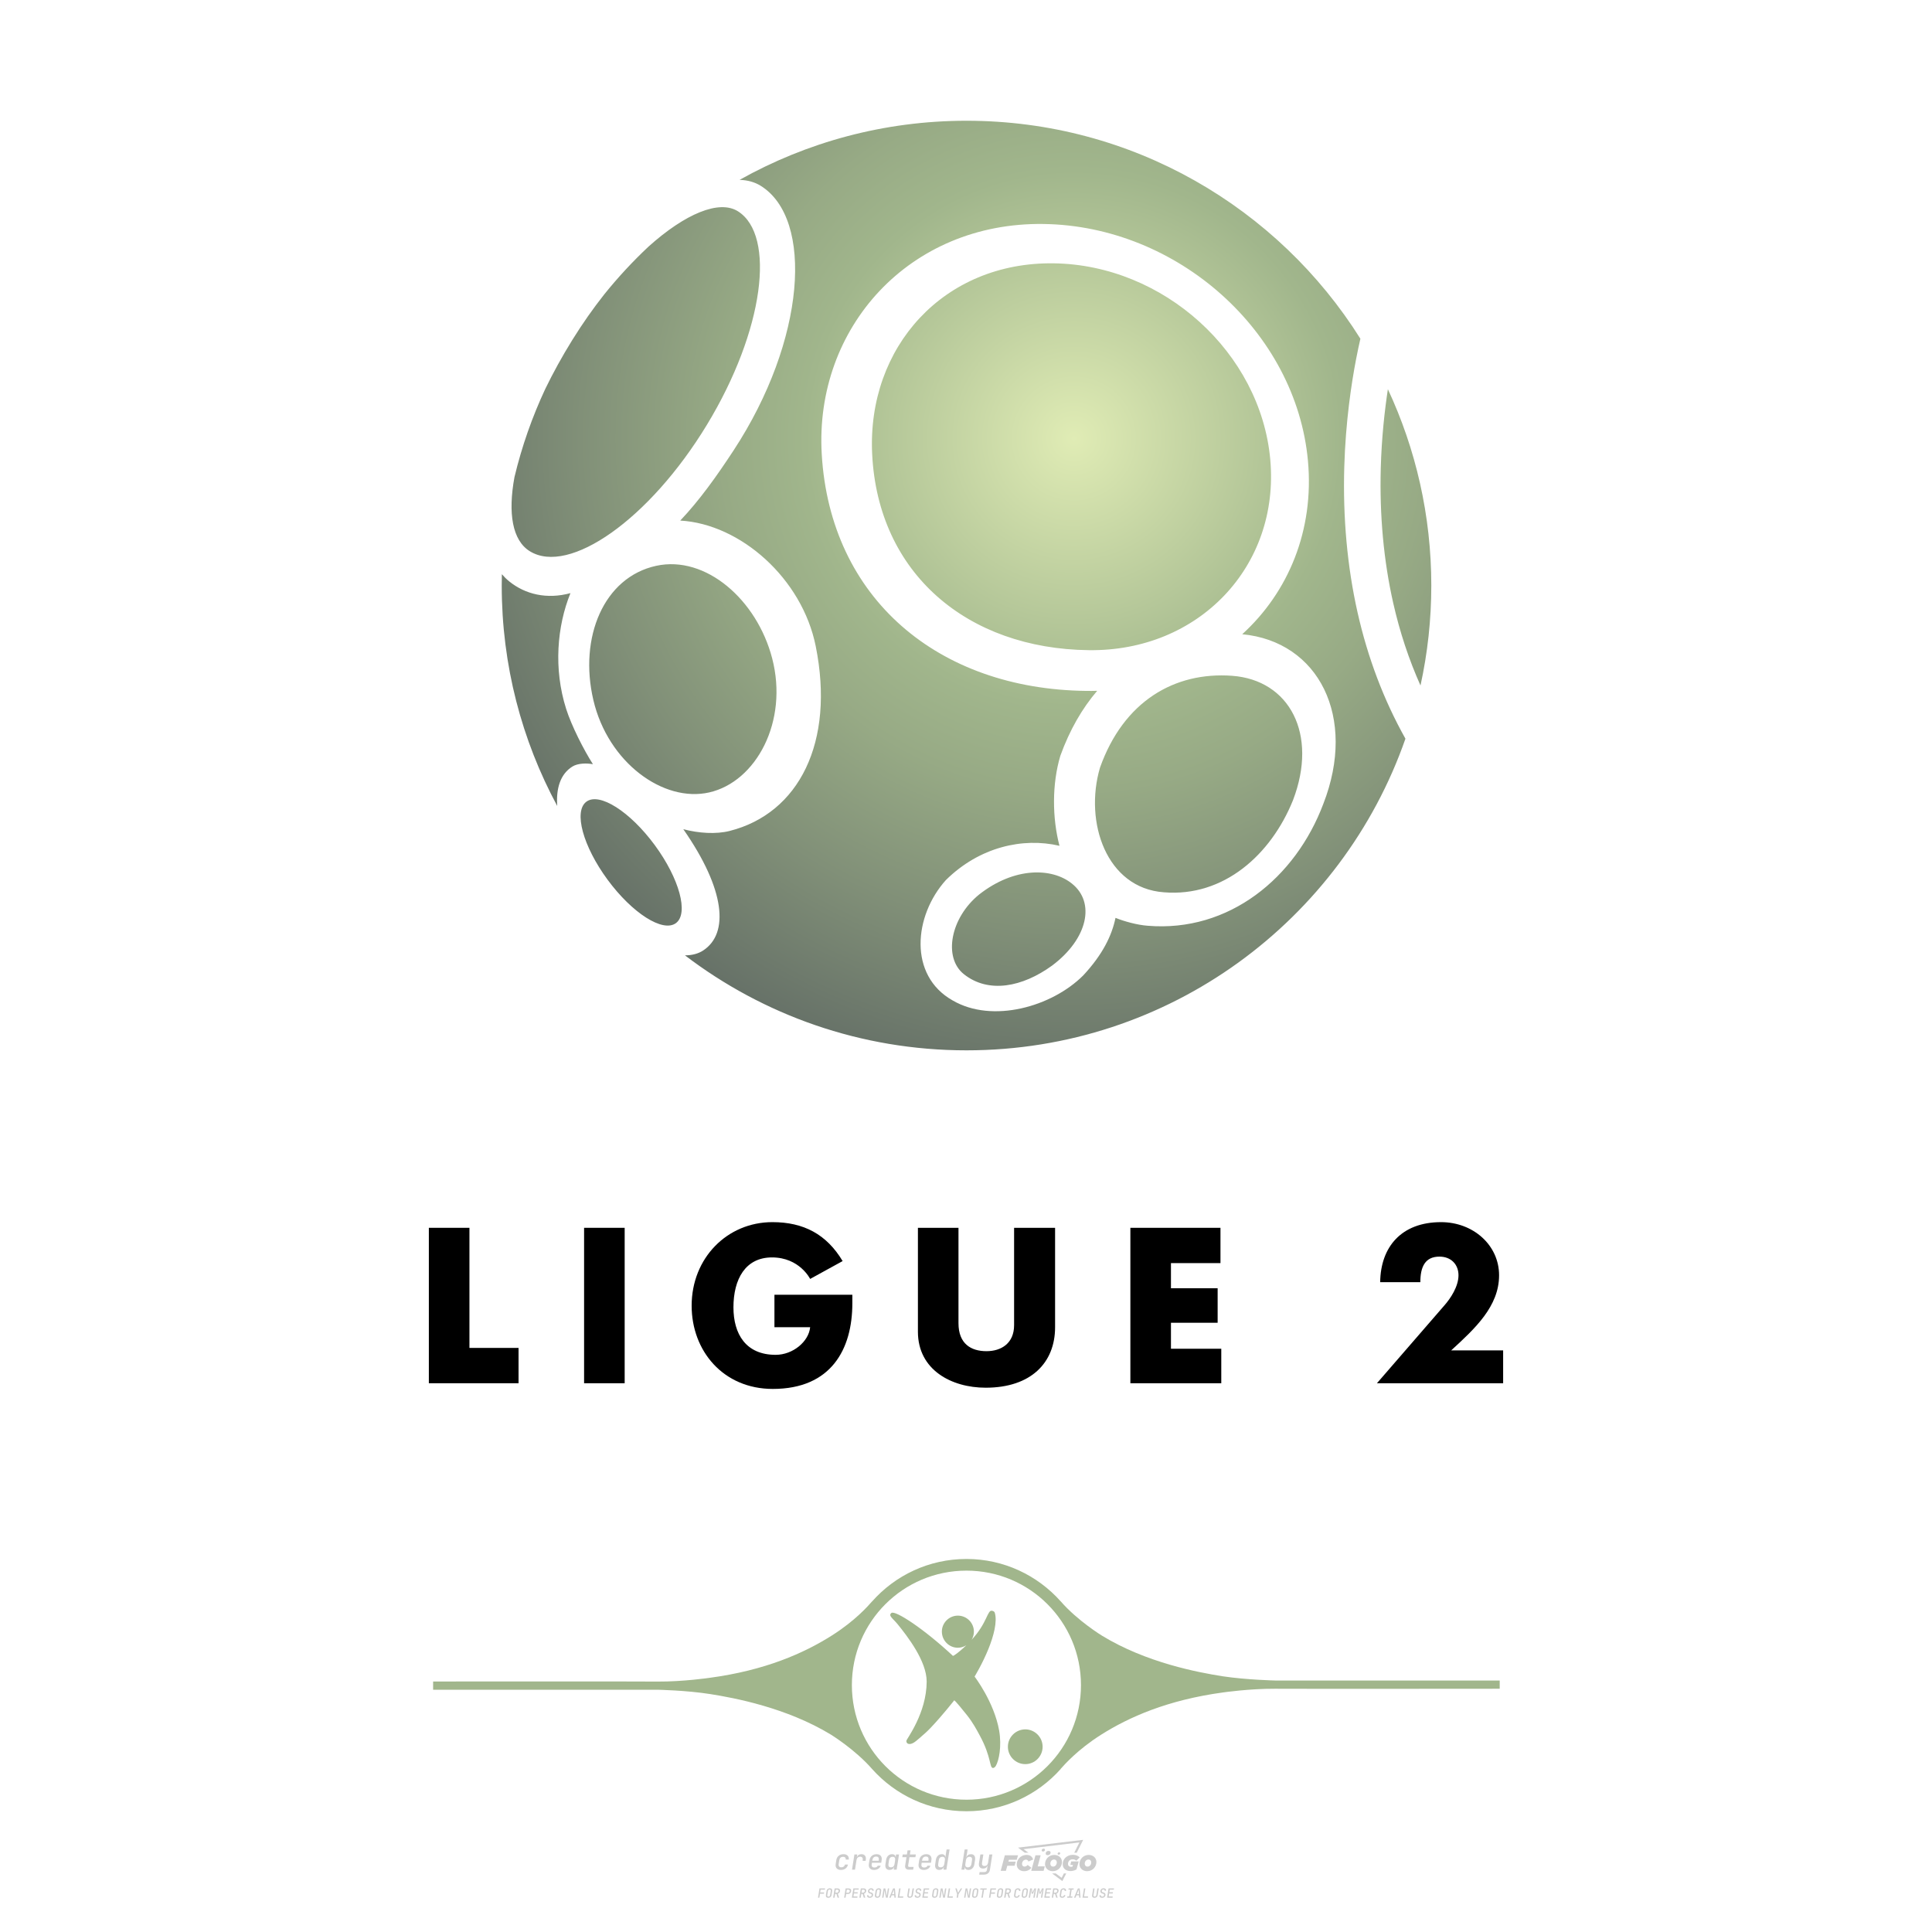 <?xml version="1.0" encoding="UTF-8"?>
<svg data-name="图层_1" xmlns="http://www.w3.org/2000/svg" xmlns:xlink="http://www.w3.org/1999/xlink" version="1.1" viewBox="0 0 800 800">
  <!-- Created by @FCLOGO 2025-1-9 GMT+8 10:42:11 . https://fclogo.top/ -->
<!-- FOR PERSONAL USE ONLY NOT FOR COMMERCIAL USE -->
  <defs>
    <radialGradient id="_未命名的渐变_2" data-name="未命名的渐变 2" cx="646.311" cy="425.32" fx="646.311" fy="425.32" r="273.414" gradientTransform="translate(-186.124 596.691) scale(.976 -.976)" gradientUnits="userSpaceOnUse">
      <stop offset="0" stop-color="#e0ecb5"/>
      <stop offset=".416" stop-color="#a1b68c"/>
      <stop offset=".547" stop-color="#97aa85"/>
      <stop offset=".766" stop-color="#819078"/>
      <stop offset="1" stop-color="#677268"/>
    </radialGradient>
  </defs>
  <path d="M348.219,774.301c-.786,0-1.375-.217-1.768-.652-.393-.435-.528-1.03-.406-1.786l.252-1.648c.122-.755.45-1.35.984-1.785.534-.435,1.194-.652,1.98-.652.755,0,1.329.199,1.722.595.393.397.551.938.475,1.625h-1.236c.03-.359-.055-.637-.257-.836-.202-.198-.498-.297-.887-.297-.42,0-.763.117-1.03.349-.267.233-.435.563-.503.99l-.263,1.659c-.069.435-.006.769.189,1.002.195.233.502.349.921.349.389,0,.715-.099.979-.297.263-.198.436-.48.521-.847h1.236c-.137.687-.467,1.231-.99,1.631-.523.401-1.162.6-1.917.6ZM352.797,774.187l.996-6.294h1.19l-.195,1.19c.336-.87.973-1.304,1.911-1.304.671,0,1.169.208,1.493.624.324.416.429.986.315,1.71l-.069.423h-1.27l.057-.32c.069-.45.011-.795-.171-1.036-.183-.24-.477-.361-.881-.361-.405,0-.74.122-1.007.366-.267.245-.435.588-.503,1.03l-.63,3.971h-1.236ZM361.906,774.301c-.77,0-1.346-.223-1.728-.669s-.515-1.036-.401-1.768l.252-1.648c.084-.488.257-.915.521-1.282s.601-.651,1.013-.852c.412-.202.873-.304,1.385-.304.77,0,1.349.224,1.734.669.385.446.517,1.036.395,1.768l-.172,1.121h-3.845l-.092.526c-.153.954.217,1.431,1.11,1.431.717,0,1.175-.248,1.373-.744h1.225c-.168.534-.503.96-1.007,1.276-.504.317-1.091.475-1.763.475ZM361.231,770.216l-.046.286,2.655-.012.046-.286c.069-.466.013-.822-.166-1.07-.179-.248-.486-.372-.921-.372-.443,0-.795.126-1.059.378-.263.252-.433.611-.509,1.076ZM368.326,774.301c-.633,0-1.103-.212-1.408-.635s-.397-1.001-.274-1.734l.274-1.774c.115-.733.393-1.312.836-1.74.442-.427.98-.641,1.613-.641.465,0,.83.119,1.093.354.263.236.391.557.383.962h.023l.172-1.202h1.236l-.996,6.294h-1.225l.195-1.201h-.023c-.122.412-.351.734-.687.967s-.74.349-1.213.349ZM368.932,773.226c.389,0,.715-.119.978-.355.263-.236.429-.572.498-1.007l.252-1.648c.069-.427.01-.761-.177-1.002-.187-.24-.475-.36-.864-.36-.397,0-.725.118-.984.354-.26.236-.423.572-.492,1.007l-.252,1.648c-.069.443-.013.78.166,1.013.179.233.471.349.876.349ZM376.348,774.187c-.572,0-.994-.157-1.264-.469-.271-.312-.361-.751-.269-1.316l.538-3.387h-1.739l.171-1.122h1.74l.275-1.716h1.236l-.275,1.716h2.472l-.183,1.122h-2.461l-.538,3.387c-.076.442.099.664.526.664h1.717l-.172,1.121h-1.774ZM382.504,774.301c-.77,0-1.346-.223-1.728-.669s-.515-1.036-.401-1.768l.252-1.648c.084-.488.257-.915.521-1.282s.601-.651,1.013-.852c.412-.202.873-.304,1.385-.304.77,0,1.349.224,1.734.669.385.446.517,1.036.395,1.768l-.172,1.121h-3.845l-.092.526c-.153.954.217,1.431,1.11,1.431.717,0,1.175-.248,1.373-.744h1.225c-.168.534-.503.96-1.007,1.276-.504.317-1.091.475-1.763.475ZM381.829,770.216l-.046.286,2.655-.012.046-.286c.069-.466.013-.822-.166-1.07-.179-.248-.486-.372-.921-.372-.443,0-.795.126-1.059.378-.263.252-.433.611-.509,1.076ZM388.924,774.301c-.633,0-1.101-.212-1.402-.635-.301-.423-.395-1.001-.28-1.734l.274-1.774c.115-.733.393-1.312.836-1.74.442-.427.98-.641,1.613-.641.465,0,.83.119,1.093.354.263.236.391.557.383.962h.023l.206-1.465.298-1.796h1.236l-1.327,8.354h-1.225l.195-1.201h-.023c-.122.412-.351.734-.687.967s-.74.349-1.213.349ZM389.531,773.226c.389,0,.715-.119.978-.355.263-.236.429-.572.498-1.007l.252-1.648c.076-.427.019-.761-.172-1.002-.191-.24-.48-.36-.87-.36-.397,0-.725.118-.984.354-.26.236-.423.572-.492,1.007l-.252,1.648c-.076.443-.023.78.16,1.013s.477.349.881.349ZM401.017,774.301c-.473,0-.839-.116-1.099-.349-.26-.233-.385-.555-.378-.967h-.011l-.195,1.201h-1.224l1.327-8.354h1.236l-.286,1.796-.274,1.465h.046c.122-.412.353-.735.692-.967.34-.232.742-.349,1.208-.349.633,0,1.1.214,1.402.641.301.428.395,1.007.281,1.74l-.275,1.774c-.115.733-.395,1.31-.841,1.734-.446.423-.982.635-1.608.635ZM400.766,773.226c.397,0,.723-.116.979-.349.256-.233.422-.571.498-1.013l.252-1.648c.069-.435.011-.77-.171-1.007-.183-.236-.473-.354-.87-.354-.389,0-.715.12-.979.36s-.429.574-.498,1.002l-.252,1.648c-.069.435-.011.771.172,1.007.183.236.473.355.87.355ZM405.469,776.247l.172-1.064h1.934c.641,0,1.007-.302,1.099-.905l.103-.675.206-1.19h-.035c-.122.42-.347.744-.675.973-.328.229-.729.343-1.201.343-.626,0-1.093-.201-1.402-.601s-.41-.944-.303-1.631l.584-3.605h1.236l-.561,3.479c-.061.412,0,.732.183.961s.465.343.847.343c.389,0,.717-.122.984-.366.267-.244.431-.584.492-1.018l.538-3.399h1.236l-1.007,6.409c-.099.603-.37,1.078-.812,1.425-.443.347-1.0.521-1.671.521h-1.946ZM417.787,770.085h3.221l.537-1.855h-5.466l-1.708,6.442h2.147l.586-2.099h3.026l.439-1.708h-3.026l.244-.781ZM424.229,772.916c-.586,0-1.025-.39-1.025-1.123,0-.878.634-1.757,1.611-1.757.488,0,.878.244,1.025.781l1.952-.83c-.293-1.171-1.269-1.903-2.635-1.903-2.782,0-4.148,2.147-4.148,3.904s1.269,2.83,3.075,2.83c1.367,0,2.342-.586,2.977-1.415l-1.513-1.171c-.39.439-.83.683-1.318.683ZM430.915,768.231h-2.147l-1.757,6.442h5.124l.488-1.855h-2.928l1.22-4.587ZM439.748,771.013c0-1.659-1.318-2.928-3.221-2.928-2.196,0-3.807,1.806-3.807,3.807,0,1.659,1.318,2.928,3.221,2.928,2.196,0,3.807-1.806,3.807-3.807ZM434.917,771.696c0-.83.586-1.708,1.513-1.708.781,0,1.171.537,1.171,1.22,0,.83-.586,1.708-1.513,1.708-.781,0-1.171-.537-1.171-1.22ZM443.213,772.233h1.074l-.195.683c-.146.049-.342.098-.586.098-.683,0-1.269-.39-1.269-1.22,0-1.025.732-1.903,1.952-1.903.586,0,1.123.244,1.513.586l1.367-1.367c-.439-.537-1.513-1.074-2.733-1.074-2.587,0-4.295,1.757-4.295,3.855,0,2.05,1.611,2.879,3.221,2.879.927,0,1.855-.293,2.489-.683l.927-3.319h-3.123l-.342,1.464ZM450.777,768.084c-2.196,0-3.807,1.806-3.807,3.807,0,1.659,1.318,2.928,3.221,2.928,2.196,0,3.807-1.806,3.807-3.807,0-1.659-1.318-2.928-3.221-2.928ZM450.338,772.916c-.781,0-1.171-.537-1.171-1.22,0-.83.586-1.708,1.513-1.708.781,0,1.171.537,1.171,1.22,0,.83-.586,1.708-1.513,1.708ZM437.942,767.499c-.049.293.098.488.439.488s.537-.195.634-.488c.049-.244-.098-.488-.439-.488s-.586.244-.634.488ZM432.135,765.498c-.439,0-.732.244-.781.586s.098.586.537.586.732-.244.781-.586c.098-.342-.098-.586-.537-.586ZM433.013,767.303c-.098.537.146.878.83.878.634,0,1.074-.39,1.171-.878s-.146-.878-.83-.878c-.683,0-1.074.39-1.171.878ZM439.602,777.552l-2.44-1.806h-1.513l4.246,3.172,1.611-3.172h-.976l-.927,1.806ZM425.839,767.157l-2.001-1.464,23.132-2.782-2.147,4.246h1.025l2.684-5.319-26.988,3.221,2.782,2.099h1.513ZM338.719,785.785l.609-3.832h2.32l-.084.519h-1.764l-.184,1.145h1.627l-.084.525h-1.617l-.257,1.643h-.567ZM342.97,785.838c-.357,0-.623-.101-.798-.302-.175-.201-.234-.473-.178-.816l.268-1.701c.056-.343.203-.615.441-.816.238-.201.535-.302.892-.302s.623.1.798.299c.175.199.236.471.184.814l-.268,1.706c-.056.343-.204.615-.444.816-.24.201-.538.302-.895.302ZM343.049,785.334c.193,0,.348-.052.467-.158.119-.105.194-.257.226-.457l.268-1.701c.032-.199.005-.352-.079-.457-.084-.105-.222-.158-.415-.158s-.347.052-.465.158c-.117.105-.192.257-.223.457l-.268,1.701c-.032.2-.005.352.079.457s.22.158.409.158ZM344.996,785.785l.609-3.832h1.202c.238,0,.439.046.604.139.165.093.283.223.357.391s.091.366.052.593c-.038.259-.14.484-.304.675-.165.191-.366.321-.604.391l.535,1.643h-.619l-.478-1.575h-.541l-.247,1.575h-.567ZM345.888,783.707h.635c.189,0,.349-.056.48-.168.131-.112.211-.262.239-.451.032-.193,0-.345-.094-.459-.095-.114-.236-.171-.425-.171h-.635l-.2,1.249ZM349.545,785.785l.609-3.832h1.254c.371,0,.651.105.84.315.189.21.255.49.199.84-.038.234-.122.438-.249.611s-.29.307-.488.402c-.198.095-.419.142-.664.142h-.693l-.241,1.522h-.567ZM350.432,783.754h.693c.192,0,.357-.059.493-.176.136-.117.22-.274.252-.47s-.002-.352-.1-.47-.245-.176-.441-.176h-.688l-.21,1.291ZM352.747,785.785l.609-3.832h2.252l-.079.504h-1.695l-.173,1.087h1.512l-.079.499h-1.512l-.194,1.239h1.69l-.079.504h-2.252ZM355.843,785.785l.609-3.832h1.202c.238,0,.439.046.604.139.165.093.283.223.357.391s.091.366.052.593c-.038.259-.14.484-.304.675-.165.191-.366.321-.604.391l.535,1.643h-.619l-.478-1.575h-.541l-.247,1.575h-.567ZM356.736,783.707h.635c.189,0,.349-.056.48-.168.131-.112.211-.262.239-.451.032-.193,0-.345-.094-.459-.095-.114-.236-.171-.425-.171h-.635l-.2,1.249ZM360.132,785.838c-.385,0-.674-.095-.866-.286-.192-.191-.264-.451-.215-.779h.567c-.028.175.011.312.116.412.105.1.266.149.483.149.203,0,.37-.049.501-.147.131-.098.211-.233.239-.404.021-.15.001-.279-.06-.386-.061-.107-.158-.181-.291-.223l-.457-.136c-.266-.08-.462-.217-.588-.409-.126-.192-.17-.42-.131-.682.035-.21.112-.394.231-.551s.273-.28.462-.367.402-.131.64-.131c.35,0,.616.095.798.286.182.191.248.444.2.759h-.567c.028-.168-.003-.3-.092-.396-.089-.096-.23-.144-.422-.144-.189,0-.343.045-.462.134-.119.089-.189.214-.21.375-.025.151-.007.279.052.386s.158.181.294.223l.467.147c.262.081.456.217.58.409.124.193.165.422.123.688-.035.217-.116.406-.241.567-.126.161-.288.286-.485.375-.198.089-.419.134-.664.134ZM363.265,785.838c-.357,0-.623-.101-.798-.302-.175-.201-.234-.473-.178-.816l.268-1.701c.056-.343.203-.615.441-.816.238-.201.535-.302.892-.302s.623.1.798.299c.175.199.236.471.184.814l-.268,1.706c-.056.343-.204.615-.444.816-.24.201-.538.302-.895.302ZM363.344,785.334c.193,0,.348-.052.467-.158.119-.105.194-.257.226-.457l.268-1.701c.032-.199.005-.352-.079-.457-.084-.105-.222-.158-.415-.158s-.347.052-.465.158c-.117.105-.192.257-.223.457l-.268,1.701c-.032.2-.005.352.079.457s.22.158.409.158ZM365.275,785.785l.609-3.832h.709l.619,3.186c.007-.098.017-.217.029-.357.012-.14.027-.285.045-.435.018-.151.037-.289.058-.415l.315-1.979h.525l-.609,3.832h-.709l-.614-3.186c-.007.095-.017.209-.029.344s-.027.276-.045.423c-.018.147-.037.283-.058.409l-.315,2.01h-.53ZM368.225,785.785l1.585-3.832h.745l.373,3.832h-.562l-.073-.971h-1.087l-.388.971h-.593ZM369.385,784.342h.871l-.089-1.102c-.018-.196-.03-.365-.037-.509-.007-.143-.011-.243-.011-.299-.018.056-.052.156-.102.299s-.115.311-.192.504l-.441,1.107ZM371.721,785.785l.609-3.832h.567l-.525,3.312h1.674l-.079.52h-2.247ZM376.678,785.838c-.367,0-.634-.101-.8-.302-.166-.201-.221-.475-.165-.821l.436-2.761h.567l-.436,2.755c-.032.196-.008.35.071.462.079.112.214.168.407.168.193,0,.347-.056.465-.168.117-.112.192-.266.223-.462l.435-2.755h.567l-.436,2.761c-.056.35-.2.625-.433.824-.233.199-.533.299-.9.299ZM379.844,785.838c-.385,0-.674-.095-.866-.286-.192-.191-.264-.451-.215-.779h.567c-.028.175.011.312.116.412.105.1.266.149.483.149.203,0,.37-.049.501-.147.131-.098.211-.233.239-.404.021-.15.001-.279-.06-.386-.061-.107-.158-.181-.291-.223l-.457-.136c-.266-.08-.462-.217-.588-.409-.126-.192-.17-.42-.131-.682.035-.21.112-.394.231-.551s.273-.28.462-.367.402-.131.64-.131c.35,0,.616.095.798.286.182.191.248.444.2.759h-.567c.028-.168-.003-.3-.092-.396-.089-.096-.23-.144-.422-.144-.189,0-.343.045-.462.134-.119.089-.189.214-.21.375-.025.151-.007.279.052.386s.158.181.294.223l.467.147c.262.081.456.217.58.409.124.193.165.422.123.688-.035.217-.116.406-.241.567-.126.161-.288.286-.485.375-.198.089-.419.134-.664.134ZM381.906,785.785l.609-3.832h2.252l-.079.504h-1.695l-.173,1.087h1.512l-.079.499h-1.512l-.194,1.239h1.69l-.079.504h-2.252ZM386.943,785.838c-.357,0-.623-.101-.798-.302-.175-.201-.234-.473-.178-.816l.268-1.701c.056-.343.203-.615.441-.816.238-.201.535-.302.892-.302s.623.1.798.299c.175.199.236.471.184.814l-.268,1.706c-.056.343-.204.615-.444.816-.24.201-.538.302-.895.302ZM387.021,785.334c.193,0,.348-.052.467-.158.119-.105.194-.257.226-.457l.268-1.701c.032-.199.005-.352-.079-.457-.084-.105-.222-.158-.415-.158s-.347.052-.465.158c-.117.105-.192.257-.223.457l-.268,1.701c-.032.2-.005.352.079.457s.22.158.409.158ZM388.953,785.785l.609-3.832h.709l.619,3.186c.007-.098.017-.217.029-.357.012-.14.027-.285.045-.435.018-.151.037-.289.058-.415l.315-1.979h.525l-.609,3.832h-.709l-.614-3.186c-.007.095-.017.209-.029.344s-.027.276-.045.423c-.018.147-.037.283-.058.409l-.315,2.01h-.53ZM392.249,785.785l.609-3.832h.567l-.525,3.312h1.674l-.079.52h-2.247ZM396.117,785.785l.22-1.412-.751-2.42h.577l.446,1.449c.028.095.05.184.066.268.016.084.025.147.029.189.018-.042.046-.105.087-.189.04-.084.088-.173.144-.268l.898-1.449h.598l-1.528,2.42-.22,1.412h-.567ZM399.217,785.785l.609-3.832h.709l.619,3.186c.007-.098.017-.217.029-.357.012-.14.027-.285.044-.435.018-.151.037-.289.058-.415l.315-1.979h.525l-.609,3.832h-.709l-.614-3.186c-.007.095-.017.209-.029.344s-.027.276-.045.423c-.018.147-.037.283-.058.409l-.315,2.01h-.53ZM403.505,785.838c-.357,0-.623-.101-.798-.302-.175-.201-.234-.473-.178-.816l.268-1.701c.056-.343.203-.615.441-.816.238-.201.535-.302.892-.302.357,0,.623.1.798.299.175.199.236.471.184.814l-.268,1.706c-.056.343-.204.615-.444.816-.239.201-.538.302-.895.302ZM403.584,785.334c.193,0,.348-.052.467-.158.119-.105.194-.257.226-.457l.268-1.701c.032-.199.005-.352-.079-.457-.084-.105-.222-.158-.415-.158-.193,0-.347.052-.465.158-.117.105-.191.257-.223.457l-.268,1.701c-.032.2-.005.352.079.457.084.105.22.158.409.158ZM406.381,785.785l.525-3.312h-1.023l.084-.519h2.619l-.084.519h-1.029l-.525,3.312h-.567ZM409.518,785.785l.609-3.832h2.32l-.084.519h-1.764l-.184,1.145h1.627l-.084.525h-1.617l-.257,1.643h-.567ZM413.769,785.838c-.357,0-.623-.101-.798-.302-.175-.201-.234-.473-.178-.816l.268-1.701c.056-.343.203-.615.441-.816.238-.201.535-.302.892-.302.357,0,.623.1.798.299.175.199.236.471.184.814l-.268,1.706c-.056.343-.204.615-.444.816-.239.201-.538.302-.895.302ZM413.848,785.334c.193,0,.348-.052.467-.158.119-.105.194-.257.226-.457l.268-1.701c.032-.199.005-.352-.079-.457-.084-.105-.222-.158-.415-.158-.193,0-.347.052-.465.158-.117.105-.191.257-.223.457l-.268,1.701c-.032.2-.005.352.079.457.084.105.22.158.409.158ZM415.795,785.785l.609-3.832h1.202c.238,0,.439.046.604.139.164.093.283.223.357.391s.091.366.053.593c-.039.259-.14.484-.304.675-.165.191-.366.321-.604.391l.535,1.643h-.619l-.478-1.575h-.541l-.247,1.575h-.567ZM416.688,783.707h.635c.189,0,.349-.056.48-.168.131-.112.211-.262.239-.451.032-.193,0-.345-.095-.459-.094-.114-.236-.171-.425-.171h-.635l-.199,1.249ZM420.905,785.838c-.36,0-.631-.101-.811-.302-.18-.201-.242-.473-.186-.816l.268-1.701c.056-.346.206-.619.449-.819s.545-.299.906-.299c.357,0,.625.101.806.302.18.201.242.473.186.816h-.567c.031-.199.003-.352-.087-.457-.089-.105-.228-.158-.417-.158-.193,0-.351.052-.475.158-.124.105-.202.255-.234.451l-.268,1.706c-.032.2-.003.352.087.457.089.105.23.158.423.158s.35-.052.472-.158.199-.257.231-.457h.567c-.035.228-.115.425-.239.593s-.281.298-.47.388c-.189.091-.402.136-.64.136ZM424.034,785.838c-.357,0-.623-.101-.798-.302-.175-.201-.234-.473-.178-.816l.268-1.701c.056-.343.203-.615.441-.816.238-.201.535-.302.892-.302.357,0,.623.1.798.299.175.199.236.471.184.814l-.268,1.706c-.056.343-.204.615-.444.816-.239.201-.538.302-.895.302ZM424.112,785.334c.193,0,.348-.052.467-.158.119-.105.194-.257.226-.457l.268-1.701c.032-.199.005-.352-.079-.457-.084-.105-.222-.158-.415-.158-.193,0-.347.052-.465.158-.117.105-.191.257-.223.457l-.268,1.701c-.032.2-.005.352.079.457.084.105.22.158.409.158ZM425.965,785.785l.609-3.832h.687l.184,1.228c.021.119.037.23.047.333.011.103.019.183.026.239.018-.056.047-.136.089-.241.042-.105.091-.217.147-.336l.567-1.223h.709l-.609,3.832h-.535l.204-1.291c.025-.168.058-.352.1-.554.042-.201.087-.404.136-.609s.096-.4.142-.585c.045-.185.087-.348.126-.488l-.855,1.863h-.551l-.283-1.863c-.004.136-.011.295-.021.475s-.024.372-.039.575c-.016.203-.035.407-.058.611-.023.205-.048.396-.076.575l-.205,1.291h-.54ZM429.115,785.785l.609-3.832h.687l.184,1.228c.021.119.037.23.047.333.011.103.019.183.026.239.018-.056.047-.136.089-.241.042-.105.091-.217.147-.336l.567-1.223h.709l-.609,3.832h-.535l.204-1.291c.025-.168.058-.352.1-.554.042-.201.087-.404.136-.609s.096-.4.142-.585c.045-.185.087-.348.126-.488l-.855,1.863h-.551l-.283-1.863c-.004.136-.011.295-.021.475s-.024.372-.039.575c-.016.203-.035.407-.058.611-.023.205-.048.396-.076.575l-.205,1.291h-.54ZM432.411,785.785l.609-3.832h2.252l-.079.504h-1.696l-.173,1.087h1.512l-.079.499h-1.512l-.194,1.239h1.69l-.079.504h-2.252ZM435.507,785.785l.609-3.832h1.202c.238,0,.439.046.604.139.164.093.283.223.357.391s.091.366.053.593c-.039.259-.14.484-.304.675-.165.191-.366.321-.604.391l.535,1.643h-.619l-.478-1.575h-.541l-.247,1.575h-.567ZM436.4,783.707h.635c.189,0,.349-.056.48-.168.131-.112.211-.262.239-.451.032-.193,0-.345-.095-.459-.094-.114-.236-.171-.425-.171h-.635l-.199,1.249ZM439.801,785.838c-.36,0-.631-.101-.811-.302-.18-.201-.242-.473-.186-.816l.268-1.701c.056-.346.206-.619.449-.819s.545-.299.906-.299c.357,0,.625.101.806.302.18.201.242.473.186.816h-.567c.031-.199.003-.352-.087-.457-.089-.105-.228-.158-.417-.158-.193,0-.351.052-.475.158-.124.105-.202.255-.234.451l-.268,1.706c-.032.2-.003.352.087.457.089.105.23.158.423.158s.35-.052.472-.158.199-.257.231-.457h.567c-.035.228-.115.425-.239.593s-.281.298-.47.388c-.189.091-.402.136-.64.136ZM441.879,785.785l.079-.504h.777l.446-2.824h-.777l.084-.504h2.126l-.084.504h-.777l-.446,2.824h.777l-.079.504h-2.126ZM444.74,785.785l1.585-3.832h.745l.373,3.832h-.562l-.073-.971h-1.087l-.388.971h-.593ZM445.9,784.342h.871l-.089-1.102c-.017-.196-.03-.365-.037-.509-.007-.143-.01-.243-.01-.299-.018.056-.052.156-.102.299s-.115.311-.192.504l-.441,1.107ZM448.235,785.785l.609-3.832h.567l-.525,3.312h1.674l-.079.52h-2.247ZM453.193,785.838c-.368,0-.634-.101-.8-.302-.166-.201-.221-.475-.165-.821l.436-2.761h.567l-.436,2.755c-.032.196-.008.35.071.462.079.112.214.168.407.168s.347-.056.465-.168c.117-.112.192-.266.223-.462l.436-2.755h.567l-.436,2.761c-.056.35-.2.625-.433.824-.233.199-.533.299-.9.299ZM456.358,785.838c-.385,0-.674-.095-.866-.286-.193-.191-.264-.451-.215-.779h.567c-.028.175.011.312.115.412.105.1.266.149.483.149.203,0,.37-.049.501-.147s.211-.233.239-.404c.021-.15.001-.279-.06-.386s-.158-.181-.291-.223l-.457-.136c-.266-.08-.462-.217-.588-.409-.126-.192-.17-.42-.131-.682.035-.21.112-.394.231-.551s.273-.28.462-.367c.189-.087.402-.131.64-.131.35,0,.616.095.798.286.182.191.248.444.199.759h-.567c.028-.168-.003-.3-.092-.396-.089-.096-.23-.144-.423-.144-.189,0-.343.045-.462.134-.119.089-.189.214-.21.375-.025.151-.007.279.052.386s.158.181.294.223l.467.147c.262.081.456.217.58.409.124.193.165.422.124.688-.035.217-.116.406-.241.567-.126.161-.288.286-.485.375-.198.089-.419.134-.664.134ZM458.421,785.785l.609-3.832h2.252l-.079.504h-1.696l-.173,1.087h1.512l-.079.499h-1.512l-.194,1.239h1.69l-.079.504h-2.252Z" style="fill: #ccc;"/>
  <g>
    <g id="g6995">
      <g id="g6979">
        <g id="g7443">
          <g id="g4870">
            <path id="path4872" d="M417.348,723.287c0-3.94,3.22-7.19,7.21-7.19,3.95,0,7.17,3.25,7.17,7.19,0,3.97-3.22,7.2-7.17,7.2-3.99,0-7.21-3.23-7.21-7.2" style="fill: #a1b68c; fill-rule: evenodd;"/>
          </g>
          <g id="g4874">
            <path id="path4876" d="M413.725,716.575c-2.1-11.849-10.169-22.339-10.169-22.339,0,0,3.23-5.29,5.69-11.349,2.22-5.45,3.81-11.519,2.65-15.169-.18-.47-.75-.67-1.1-.73-2.01-.47-1.86,4.92-8.49,12.039.62-.98.96-2.17.96-3.43,0-3.63-2.97-6.6-6.64-6.6-3.63,0-6.62,2.97-6.62,6.6,0,3.71,2.99,6.7,6.62,6.7,1.29,0,2.5-.41,3.51-1.05-3.32,3.24-5.44,4.5-5.53,4.43-11.979-11.179-23.899-19.009-25.499-17.779-1.37,1.1.48,2.14,2.49,4.54,4.21,5.18,12.129,15.409,12.119,23.889-.05,13.129-8.29,23.679-8.39,24.449-.12.58.26,1.18.76,1.3,1.39.41,2.87-.77,4.69-2.39,1.38-1.18,2.96-2.53,4.59-4.24,4.91-5.16,9.749-11.369,9.749-11.369,0,0-.04-.55,5.35,6.21,2.42,3.07,3.89,5.86,5.24,8.35,4.86,8.94,3.96,13.439,5.47,13.439.32,0,.81-.24,1.16-.85,1.32-2.22,2.51-8.18,1.39-14.649" style="fill: #a1b68c; fill-rule: evenodd;"/>
          </g>
          <g id="g4866">
            <path id="path4868" d="M400.191,745.22c-26.219,0-47.448-21.229-47.448-47.448,0-26.199,21.229-47.408,47.448-47.408,26.189,0,47.418,21.209,47.418,47.408,0,26.219-21.229,47.448-47.418,47.448M528.094,695.863s-11.929-.26-21.869-1.76c-9.93-1.57-31.588-5.58-49.967-16.839,0,0-10.009-6.1-17.039-14.179h-.01c-9.569-10.739-23.509-17.549-39.018-17.549-15.579,0-29.529,6.81-39.078,17.589h-.03c-1.51,1.74-6.89,7.93-16.609,14.089-11.579,7.34-27.649,14.459-50.647,17.539,0,0-10.949,1.61-21.459,1.55-10.499-.11-93.025-.03-93.025-.03v3.41h92.885s11.929.23,21.869,1.8c9.919,1.56,31.578,5.6,49.947,16.779,0,0,10.02,6.15,17.069,14.239,9.589,10.739,23.529,17.499,39.078,17.499,15.509,0,29.459-6.76,39.028-17.499v-.07c1.54-1.72,6.92-7.88,16.639-14.069,11.589-7.34,27.609-14.439,50.657-17.569,0,0,10.939-1.58,21.419-1.52,10.52.08,93.065,0,93.065,0v-3.41s-92.905,0-92.905,0Z" style="fill: #a1b68c;"/>
          </g>
        </g>
      </g>
    </g>
    <g id="g7242">
      <g id="g7217">
        <g id="TEXTE_OK">
          <g id="g7158">
            <path id="path7160" d="M177.579,572.773v-64.362h16.806v49.734h20.335v14.627h-37.141v.001Z"/>
            <path id="path7162" d="M241.859,572.773v-64.362h16.805v64.362h-16.805Z"/>
            <path id="path7164" d="M319.841,506.061c12.938,0,22.432,5.035,29.074,16.123l-13.451,7.395s-4.369-8.907-15.796-8.907c-11.007,0-15.963,8.993-15.963,20.67,0,10.93,5.039,19.665,17.474,19.665,7.143,0,13.701-5.468,14.285-11.43h-14.786v-13.441h32.26v3.528c0,19.072-8.815,35.462-32.935,35.462-20.502,0-33.606-15.719-33.606-34.459,0-19.739,14.702-34.605,33.443-34.605Z"/>
            <path id="path7166" d="M396.887,508.411v39.482c0,8.577,5.213,11.6,11.598,11.6,6.134,0,11.43-3.274,11.43-10.764v-40.319h16.974v41.166c0,14.714-10.003,25.042-28.738,25.042-14.202,0-28.063-7.391-28.063-23.194v-43.014h16.798Z"/>
            <path id="path7168" d="M468.062,508.411h37.309v14.615h-20.502v10.412h19.329v14.289h-19.329v10.758h20.836v14.289h-37.642v-64.363h0Z"/>
            <path id="path7170" d="M571.504,530.925c.162-14.539,8.733-24.863,25.205-24.863,13.276,0,24.029,9.491,24.029,22.003,0,12.86-9.911,22.014-19.827,31.093h21.509v13.616h-52.266l27.9-32.191c2.605-2.936,5.877-7.893,5.877-12.518,0-4.442-3.021-7.725-7.896-7.725-5.965,0-7.9,4.276-7.9,10.585.001,0-13.86,0-16.633,0h0Z"/>
          </g>
        </g>
        <g id="FORME_GROUPE">
          <path id="path7184" d="M242.825,331.955c-5.386,3.968-1.458,18.445,8.772,32.333,10.232,13.889,22.893,21.931,28.279,17.964,5.386-3.968,1.459-18.444-8.773-32.334-10.23-13.89-22.893-21.932-28.278-17.964h0ZM245.695,289.865c6.063,25.912,29.026,42.578,47.992,38.257,19.399-4.418,32.891-29.352,26.038-55.577-6.324-24.204-27.473-42.709-47.991-38.257-21.748,4.72-32.1,29.666-26.039,55.577ZM574.692,161.158c-1.347,8.844-2.602,20.093-2.945,32.703-.531,19.581,1.204,38.37,5.155,55.845,2.716,12.014,6.497,23.424,11.293,34.142,2.922-13.333,4.476-27.178,4.476-41.388.001-29.058-6.45-56.603-17.98-81.303ZM245.516,316.438c-3.752-5.872-8.841-15.838-11.088-22.909-5.277-16.594-3.769-34.252,1.786-47.929-9.775,2.676-18.765.488-25.373-4.871-1.101-.893-2.104-1.889-3.028-2.963-.038,1.561-.059,3.126-.059,4.695,0,33.03,8.325,64.114,22.985,91.275-.522-7.21,1.244-13.172,6.258-16.316,2.328-1.46,6.071-1.442,8.519-.983h0ZM219.389,228.254c16.268,10.056,49.54-13.169,73.318-52.329,23.778-39.16,28.56-78.493,12.88-88.421-7.766-4.918-21.848.952-37.072,14.629-6.545,6.145-12.657,12.742-18.292,19.743-4.55,5.763-9.021,12.1-13.275,18.957-4.201,6.774-7.913,13.532-11.123,20.131-5.436,11.613-9.747,23.855-12.792,36.591-2.744,14.892-.911,26.209,6.355,30.699h0ZM510.16,279.828c-23.8-1.725-44.92,10.534-54.695,38.092-6.578,22.499,2.655,49.833,26.454,51.556,24.83,2.06,44.38-15.586,53.472-38.101,10.491-27.398-1.431-49.823-25.231-51.546h0ZM556.638,193.309c.541-18.655,2.952-34.52,4.88-44.544.624-3.241,1.236-6.084,1.792-8.506-34.043-54.214-94.355-90.259-163.095-90.259-34.129,0-66.175,8.895-93.969,24.476,3.263.104,6.206.887,8.723,2.448,22.093,13.693,18.681,63.973-11.182,109.543-7.04,10.744-14.113,20.659-22.107,29.092,24.895,1.411,50.452,23.923,56.098,52.02,7.996,39.795-6.948,69.248-35.676,76.502-5.621,1.42-12.745.953-19.152-.725,17.454,25.024,18.968,43.176,8.228,50.211-2.095,1.372-4.664,2.023-7.546,2.022,32.355,24.67,72.753,39.331,116.581,39.331,84.071,0,155.539-53.91,181.753-129.044-8.945-15.942-15.611-33.498-19.851-52.38-4.243-18.898-6.085-39.148-5.476-60.188h0ZM547.947,332.89c-11.473,30.524-38.967,53.256-72.739,50.441-4.279-.312-9.713-1.805-13.299-3.265-1.527,7.356-5.335,15.202-13.364,23.83-12.99,12.989-37.59,19.977-54.083,10.36-18.401-10.362-16.056-35.093-2.797-49.834,13.908-13.745,31.918-17.736,47.038-14.194-3.025-11.589-3.124-25.55.353-37.255,3.862-10.701,9.05-19.66,15.266-26.922-1.506.044-3.025.057-4.553.035-61.292-.701-106.012-38.288-109.506-98.056-3.053-52.24,36.226-96.049,91.821-95.283,55.595.765,104.622,44.666,109.505,98.056,2.631,28.755-8.081,54.397-27.213,71.82,31.662,2.975,47.595,34.297,33.571,70.268h0ZM443.885,365.898c-8.284-6.694-23.866-6.929-38.397,4.459-11.987,9.7-14.968,26.181-6.376,33.022,10.186,8.107,24.23,5.4,36.583-3.584,14.786-11.099,17.934-26.12,8.19-33.896ZM525.99,190.274c-3.998-44.232-44.143-80.604-89.664-81.237-45.523-.634-77.331,34.634-75.184,78.942,2.4,49.537,39.478,80.657,89.664,81.237,45.522.634,79.183-34.709,75.184-78.942Z" style="fill: url(#_未命名的渐变_2);"/>
        </g>
      </g>
    </g>
  </g>
</svg>